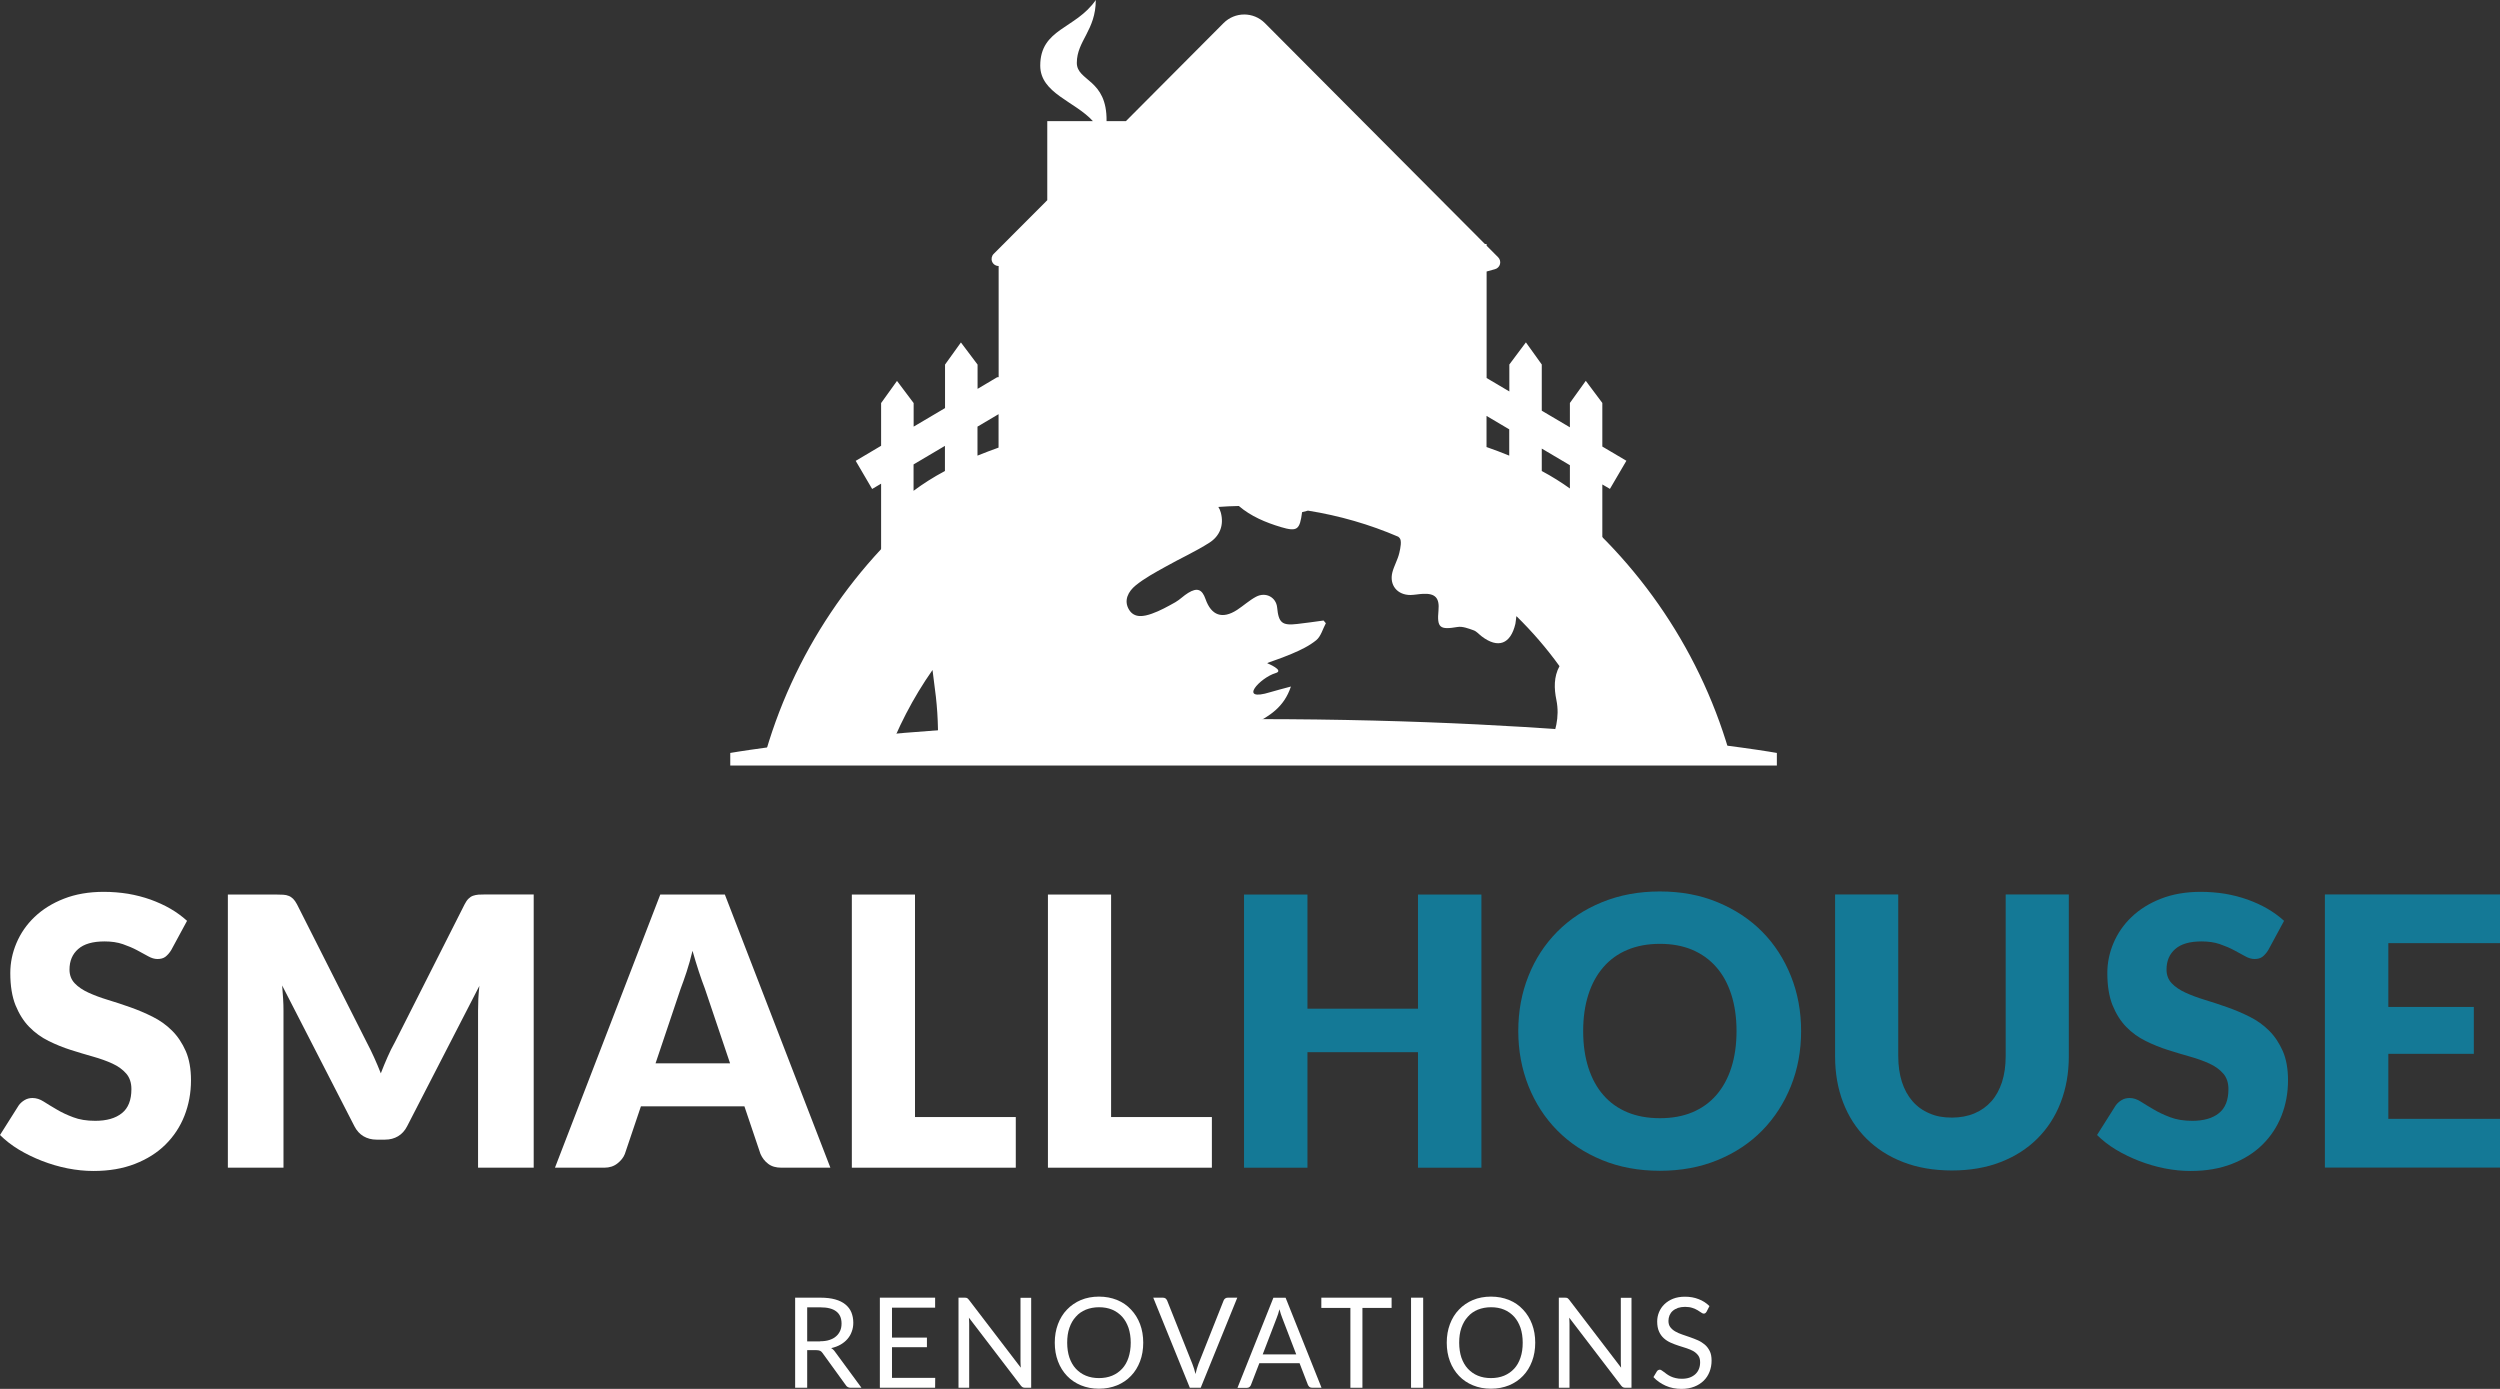 <svg width="144" height="80" viewBox="0 0 144 80" fill="none" xmlns="http://www.w3.org/2000/svg">
<rect x="0" y="0" width="144" height="80" fill="#333333" stroke="none"/>
<path d="M50.996 43.831C51.678 41.96 52.587 40.196 53.713 38.592C53.78 39.115 53.846 39.628 53.907 40.134C54.046 41.37 54.062 42.601 53.985 43.831H70.386C70.708 42.979 71.307 42.205 72.249 41.699C73.098 41.242 73.952 40.763 74.357 39.544C73.874 39.678 73.519 39.761 73.175 39.867C71.251 40.463 72.593 39.026 73.475 38.77C74.013 38.614 72.993 38.203 72.993 38.203C73.015 38.158 73.669 37.974 74.395 37.663C74.894 37.451 75.405 37.212 75.82 36.872C76.087 36.649 76.192 36.226 76.369 35.898C76.325 35.848 76.281 35.797 76.236 35.742C75.732 35.809 75.222 35.887 74.711 35.942C73.847 36.042 73.647 35.87 73.564 34.996C73.508 34.4 72.904 34.072 72.338 34.378C71.956 34.584 71.623 34.89 71.257 35.13C70.409 35.681 69.771 35.458 69.438 34.506C69.239 33.938 68.961 33.832 68.44 34.15C68.18 34.306 67.963 34.539 67.697 34.69C67.259 34.935 66.821 35.18 66.35 35.347C65.895 35.508 65.346 35.625 65.036 35.124C64.703 34.584 64.997 34.06 65.413 33.721C65.934 33.298 66.538 32.975 67.126 32.647C67.963 32.173 68.85 31.778 69.66 31.26C70.253 30.882 70.514 30.258 70.32 29.529C70.287 29.401 70.237 29.295 70.176 29.2C70.564 29.173 70.958 29.15 71.357 29.145C72.055 29.741 72.893 30.091 73.774 30.358C74.734 30.642 74.867 30.509 75 29.501C75.111 29.473 75.227 29.445 75.338 29.412C77.151 29.701 78.898 30.208 80.539 30.915C80.561 30.937 80.589 30.96 80.611 30.982C80.755 31.127 80.667 31.567 80.6 31.85C80.511 32.234 80.301 32.585 80.201 32.964C80.012 33.704 80.489 34.278 81.249 34.272C81.487 34.267 81.726 34.216 81.97 34.205C82.674 34.172 82.923 34.445 82.857 35.157C82.763 36.165 82.934 36.287 83.949 36.115C84.237 36.065 84.576 36.198 84.875 36.304C85.053 36.365 85.191 36.538 85.347 36.655C86.289 37.373 87.01 37.106 87.287 35.931C87.315 35.803 87.315 35.664 87.337 35.536C87.343 35.519 87.343 35.508 87.348 35.491C88.252 36.377 89.084 37.34 89.827 38.37C89.494 38.982 89.511 39.656 89.649 40.324C89.849 41.32 89.588 42.189 89.2 43.063C89.084 43.319 88.967 43.58 88.851 43.837H99.752C96.414 31.511 85.175 22.414 71.856 22.414C58.537 22.414 47.298 31.511 43.96 43.837H50.996V43.831Z" fill="white"/>
<path d="M59.713 32.235C60.084 29.874 61.775 27.653 64.77 27.386C73.237 26.629 82.43 27.319 89.511 32.235H92.294V27.904L92.732 28.16L93.68 26.54L92.294 25.721V23.21L91.341 21.936L90.426 23.21V24.613L88.806 23.656V20.995L87.892 19.72L86.938 20.995V22.548L85.629 21.774V15.639L86.112 15.505C86.256 15.466 86.361 15.355 86.4 15.216C86.439 15.071 86.394 14.921 86.295 14.821L85.629 14.153V14.053H85.529L72.859 1.332C72.2 0.669 71.135 0.669 70.475 1.332L64.853 6.977H63.738C63.772 4.538 62.025 4.694 62.025 3.62C62.025 2.356 63.117 1.749 63.117 0.001C61.958 1.682 59.918 1.638 59.918 3.781C59.918 5.373 61.919 5.835 62.951 6.977H60.323V11.531L57.234 14.626C57.118 14.743 57.084 14.921 57.145 15.071C57.206 15.222 57.356 15.322 57.522 15.322V21.724L57.434 21.73L56.308 22.398V21L55.349 19.725L54.434 21V23.506L52.626 24.574V23.216L51.667 21.941L50.752 23.216V25.677L49.288 26.545L50.236 28.165L50.752 27.859V32.235H59.713ZM88.806 25.838L90.426 26.796V28.137C89.938 27.787 89.4 27.447 88.806 27.13V25.838ZM85.624 23.956L86.932 24.73V26.244C86.511 26.072 86.073 25.905 85.624 25.749V23.956ZM56.303 24.574L57.517 23.856V25.782C57.101 25.933 56.696 26.083 56.303 26.244V24.574ZM52.621 26.751L54.428 25.682V27.13C53.758 27.486 53.159 27.87 52.621 28.271V26.751Z" fill="white"/>
<path d="M102.347 44.093H42.063V43.369C42.063 43.369 53.247 41.421 72.338 41.421C91.429 41.421 102.347 43.369 102.347 43.369V44.093Z" fill="white"/>
<path d="M73.941 24.357H69.749V19.197C69.749 18.768 70.093 18.423 70.519 18.423H73.175C73.603 18.423 73.946 18.768 73.946 19.197V24.357H73.941Z" fill="white"/>
<path d="M70.58 10.629C70.386 10.629 70.214 10.74 70.131 10.913C70.048 11.085 70.076 11.291 70.198 11.442C70.553 11.87 71.085 12.138 71.684 12.138C72.283 12.138 72.815 11.865 73.17 11.442C73.292 11.297 73.32 11.091 73.236 10.913C73.153 10.74 72.981 10.629 72.787 10.629H70.58Z" fill="white"/>
<path d="M73.597 9.788C73.414 8.898 72.632 8.229 71.689 8.229C70.747 8.229 69.965 8.898 69.782 9.788H73.597Z" fill="white"/>
<path d="M9.864 54.722C9.759 54.894 9.642 55.022 9.526 55.111C9.409 55.2 9.254 55.239 9.071 55.239C8.905 55.239 8.727 55.189 8.539 55.083C8.35 54.978 8.134 54.861 7.896 54.733C7.657 54.605 7.38 54.488 7.075 54.382C6.765 54.276 6.415 54.226 6.022 54.226C5.34 54.226 4.835 54.371 4.502 54.666C4.17 54.955 4.003 55.351 4.003 55.846C4.003 56.163 4.103 56.425 4.303 56.637C4.502 56.848 4.768 57.026 5.096 57.177C5.423 57.327 5.794 57.466 6.216 57.594C6.637 57.722 7.064 57.861 7.502 58.017C7.94 58.173 8.367 58.351 8.788 58.563C9.21 58.774 9.581 59.036 9.909 59.364C10.236 59.687 10.496 60.083 10.701 60.545C10.901 61.007 11.001 61.569 11.001 62.226C11.001 62.955 10.873 63.635 10.624 64.269C10.374 64.904 10.008 65.455 9.531 65.928C9.055 66.401 8.467 66.769 7.768 67.042C7.07 67.314 6.277 67.448 5.384 67.448C4.896 67.448 4.402 67.398 3.892 67.298C3.388 67.198 2.9 67.053 2.423 66.869C1.952 66.685 1.503 66.468 1.087 66.218C0.671 65.967 0.31 65.683 -0 65.377L1.076 63.673C1.164 63.551 1.275 63.451 1.414 63.367C1.552 63.284 1.708 63.245 1.868 63.245C2.085 63.245 2.301 63.312 2.517 63.451C2.733 63.59 2.983 63.74 3.26 63.902C3.538 64.069 3.854 64.219 4.214 64.353C4.574 64.492 4.996 64.559 5.484 64.559C6.144 64.559 6.654 64.414 7.02 64.119C7.386 63.829 7.569 63.367 7.569 62.733C7.569 62.365 7.469 62.065 7.269 61.836C7.07 61.608 6.803 61.413 6.476 61.263C6.149 61.113 5.778 60.979 5.362 60.862C4.946 60.745 4.519 60.617 4.081 60.478C3.643 60.339 3.216 60.166 2.8 59.96C2.384 59.754 2.013 59.487 1.686 59.153C1.358 58.819 1.098 58.401 0.893 57.9C0.693 57.399 0.593 56.781 0.593 56.047C0.593 55.456 0.71 54.883 0.948 54.321C1.186 53.758 1.53 53.257 1.99 52.818C2.451 52.378 3.011 52.027 3.682 51.765C4.347 51.504 5.112 51.37 5.972 51.37C6.454 51.37 6.92 51.409 7.375 51.481C7.829 51.559 8.262 51.671 8.672 51.816C9.082 51.966 9.465 52.138 9.82 52.344C10.175 52.55 10.491 52.784 10.774 53.04L9.864 54.722Z" fill="white"/>
<path d="M30.741 51.525V67.258H27.536V58.211C27.536 58 27.541 57.777 27.552 57.532C27.563 57.287 27.586 57.037 27.613 56.786L23.449 64.875C23.322 65.126 23.144 65.32 22.928 65.448C22.712 65.577 22.462 65.643 22.179 65.643H21.686C21.409 65.643 21.159 65.577 20.937 65.448C20.721 65.32 20.544 65.126 20.416 64.875L16.252 56.764C16.274 57.025 16.291 57.276 16.307 57.526C16.324 57.777 16.329 58.005 16.329 58.211V67.258H13.125V51.525H15.897C16.052 51.525 16.191 51.531 16.313 51.536C16.429 51.542 16.535 51.564 16.629 51.603C16.723 51.636 16.806 51.698 16.884 51.77C16.962 51.848 17.034 51.954 17.106 52.087L21.137 60.065C21.281 60.338 21.42 60.622 21.553 60.917C21.686 61.212 21.813 61.513 21.935 61.824C22.057 61.507 22.185 61.195 22.318 60.895C22.451 60.594 22.59 60.304 22.745 60.032L26.765 52.082C26.837 51.943 26.909 51.837 26.987 51.764C27.064 51.687 27.148 51.631 27.242 51.597C27.336 51.564 27.441 51.542 27.558 51.531C27.674 51.525 27.813 51.52 27.974 51.52H30.741V51.525Z" fill="white"/>
<path d="M47.83 67.259H45.013C44.697 67.259 44.442 67.187 44.248 67.036C44.054 66.892 43.909 66.702 43.804 66.469L42.878 63.724H36.917L35.991 66.469C35.914 66.669 35.77 66.853 35.564 67.014C35.359 67.176 35.11 67.259 34.805 67.259H31.966L38.032 51.526H41.752L47.83 67.259ZM42.052 61.247L40.599 56.938C40.494 56.665 40.377 56.342 40.255 55.969C40.133 55.596 40.011 55.195 39.889 54.767C39.784 55.206 39.668 55.613 39.546 55.986C39.424 56.359 39.307 56.681 39.202 56.96L37.76 61.247H42.052Z" fill="white"/>
<path d="M58.509 64.342V67.259H49.066V51.526H52.704V64.342H58.509Z" fill="white"/>
<path d="M69.804 64.342V67.259H60.361V51.526H63.999V64.342H69.804Z" fill="white"/>
<path d="M85.33 51.526V67.259H81.676V60.606H75.31V67.259H71.656V51.526H75.31V58.101H81.676V51.526H85.33Z" fill="#147996"/>
<path d="M103.744 59.387C103.744 60.522 103.55 61.58 103.156 62.56C102.763 63.54 102.214 64.391 101.504 65.115C100.794 65.839 99.94 66.407 98.937 66.819C97.939 67.231 96.824 67.437 95.61 67.437C94.39 67.437 93.281 67.231 92.278 66.819C91.274 66.407 90.414 65.839 89.699 65.115C88.984 64.391 88.435 63.54 88.041 62.56C87.653 61.58 87.453 60.522 87.453 59.387C87.453 58.251 87.647 57.193 88.041 56.213C88.429 55.233 88.984 54.387 89.699 53.664C90.414 52.945 91.268 52.378 92.278 51.966C93.281 51.554 94.39 51.348 95.61 51.348C96.83 51.348 97.939 51.554 98.937 51.971C99.935 52.383 100.794 52.951 101.504 53.669C102.214 54.387 102.763 55.239 103.156 56.219C103.55 57.204 103.744 58.257 103.744 59.387ZM100.024 59.387C100.024 58.607 99.924 57.911 99.724 57.288C99.525 56.664 99.236 56.135 98.859 55.707C98.482 55.273 98.022 54.944 97.478 54.71C96.935 54.482 96.314 54.365 95.615 54.365C94.911 54.365 94.285 54.482 93.741 54.71C93.192 54.938 92.732 55.273 92.355 55.707C91.978 56.141 91.69 56.664 91.49 57.288C91.29 57.911 91.191 58.613 91.191 59.387C91.191 60.172 91.29 60.873 91.49 61.497C91.69 62.12 91.978 62.649 92.355 63.078C92.732 63.512 93.192 63.84 93.741 64.069C94.29 64.297 94.917 64.408 95.615 64.408C96.309 64.408 96.93 64.297 97.478 64.069C98.022 63.84 98.482 63.512 98.859 63.078C99.236 62.643 99.525 62.12 99.724 61.497C99.924 60.873 100.024 60.172 100.024 59.387Z" fill="#147996"/>
<path d="M112.422 64.374C112.91 64.374 113.348 64.291 113.73 64.129C114.113 63.968 114.44 63.734 114.706 63.433C114.972 63.133 115.172 62.76 115.316 62.325C115.455 61.891 115.527 61.396 115.527 60.839V51.52H119.164V60.839C119.164 61.802 119.009 62.687 118.698 63.495C118.388 64.302 117.939 64.998 117.357 65.577C116.774 66.161 116.07 66.612 115.238 66.935C114.407 67.258 113.47 67.419 112.433 67.419C111.385 67.419 110.448 67.258 109.616 66.935C108.784 66.612 108.08 66.156 107.498 65.577C106.916 64.992 106.472 64.302 106.162 63.495C105.851 62.687 105.701 61.802 105.701 60.839V51.52H109.339V60.828C109.339 61.385 109.411 61.874 109.549 62.314C109.688 62.748 109.893 63.121 110.159 63.428C110.426 63.734 110.747 63.968 111.135 64.129C111.501 64.296 111.934 64.374 112.422 64.374Z" fill="#147996"/>
<path d="M130.653 54.722C130.548 54.894 130.432 55.022 130.315 55.111C130.199 55.2 130.043 55.239 129.86 55.239C129.694 55.239 129.517 55.189 129.328 55.083C129.14 54.978 128.923 54.861 128.685 54.733C128.447 54.605 128.169 54.488 127.864 54.382C127.554 54.276 127.204 54.226 126.811 54.226C126.129 54.226 125.624 54.371 125.291 54.666C124.959 54.955 124.792 55.351 124.792 55.846C124.792 56.163 124.892 56.425 125.092 56.637C125.291 56.848 125.558 57.026 125.885 57.177C126.212 57.327 126.583 57.466 127.005 57.594C127.426 57.722 127.853 57.861 128.291 58.017C128.729 58.173 129.156 58.351 129.578 58.563C129.999 58.774 130.371 59.036 130.698 59.364C131.025 59.687 131.285 60.083 131.491 60.545C131.69 61.007 131.79 61.569 131.79 62.226C131.79 62.955 131.663 63.635 131.413 64.269C131.163 64.904 130.798 65.455 130.321 65.928C129.844 66.401 129.256 66.769 128.557 67.042C127.859 67.314 127.066 67.448 126.173 67.448C125.685 67.448 125.192 67.398 124.682 67.298C124.177 67.198 123.689 67.053 123.212 66.869C122.741 66.685 122.292 66.468 121.876 66.218C121.46 65.967 121.1 65.683 120.789 65.377L121.865 63.673C121.953 63.551 122.064 63.451 122.203 63.367C122.342 63.284 122.497 63.245 122.658 63.245C122.874 63.245 123.09 63.312 123.306 63.451C123.523 63.59 123.772 63.74 124.049 63.902C124.327 64.069 124.643 64.219 125.003 64.353C125.364 64.492 125.785 64.559 126.273 64.559C126.933 64.559 127.443 64.414 127.809 64.119C128.175 63.829 128.358 63.367 128.358 62.733C128.358 62.365 128.258 62.065 128.058 61.836C127.859 61.608 127.593 61.413 127.265 61.263C126.938 61.113 126.567 60.979 126.151 60.862C125.735 60.745 125.308 60.617 124.87 60.478C124.432 60.339 124.005 60.166 123.589 59.96C123.173 59.754 122.802 59.487 122.475 59.153C122.148 58.819 121.887 58.401 121.682 57.9C121.482 57.399 121.382 56.781 121.382 56.047C121.382 55.456 121.499 54.883 121.737 54.321C121.976 53.758 122.319 53.257 122.78 52.818C123.24 52.378 123.8 52.027 124.471 51.765C125.136 51.504 125.901 51.37 126.761 51.37C127.243 51.37 127.709 51.409 128.164 51.481C128.618 51.559 129.051 51.671 129.461 51.816C129.872 51.966 130.254 52.138 130.609 52.344C130.964 52.55 131.28 52.784 131.563 53.04L130.653 54.722Z" fill="#147996"/>
<path d="M137.568 54.331V58H142.492V60.7H137.568V64.446H144V67.252H133.914V51.52H144V54.325H137.568V54.331Z" fill="#147996"/>
<path d="M49.621 79.935H49C48.872 79.935 48.778 79.885 48.717 79.784L47.375 77.93C47.336 77.875 47.292 77.83 47.242 77.808C47.198 77.786 47.12 77.769 47.026 77.769H46.494V79.935H45.8V74.746H47.259C47.586 74.746 47.869 74.779 48.107 74.846C48.346 74.913 48.54 75.008 48.695 75.136C48.85 75.264 48.967 75.414 49.039 75.592C49.111 75.77 49.15 75.971 49.15 76.188C49.15 76.372 49.122 76.544 49.061 76.7C49.005 76.862 48.922 77.001 48.811 77.129C48.7 77.257 48.567 77.363 48.412 77.452C48.257 77.541 48.074 77.608 47.874 77.652C47.963 77.702 48.041 77.775 48.107 77.875L49.621 79.935ZM47.231 77.257C47.431 77.257 47.614 77.235 47.769 77.184C47.924 77.134 48.052 77.068 48.157 76.973C48.262 76.884 48.34 76.773 48.395 76.65C48.451 76.522 48.473 76.388 48.473 76.233C48.473 75.926 48.373 75.692 48.168 75.537C47.968 75.381 47.664 75.303 47.259 75.303H46.494V77.263H47.231V77.257Z" fill="white"/>
<path d="M53.868 79.361L53.863 79.935H50.68V74.746H53.863V75.32H51.379V77.045H53.391V77.597H51.379V79.367H53.868V79.361Z" fill="white"/>
<path d="M59.396 74.746V79.935H59.047C58.992 79.935 58.947 79.924 58.908 79.907C58.87 79.885 58.836 79.857 58.797 79.807L55.809 75.898C55.814 75.96 55.82 76.015 55.82 76.077C55.82 76.132 55.825 76.188 55.825 76.238V79.935H55.21V74.746H55.57C55.604 74.746 55.626 74.746 55.648 74.752C55.67 74.757 55.687 74.763 55.703 74.768C55.72 74.779 55.737 74.791 55.753 74.807C55.77 74.824 55.787 74.841 55.809 74.869L58.797 78.777C58.792 78.716 58.786 78.654 58.786 78.593C58.781 78.532 58.781 78.476 58.781 78.426V74.752H59.396V74.746Z" fill="white"/>
<path d="M65.85 77.34C65.85 77.73 65.79 78.086 65.668 78.409C65.546 78.732 65.374 79.016 65.146 79.25C64.925 79.484 64.653 79.667 64.342 79.795C64.026 79.923 63.682 79.99 63.3 79.99C62.923 79.99 62.574 79.923 62.263 79.795C61.953 79.667 61.681 79.484 61.459 79.25C61.237 79.016 61.06 78.737 60.938 78.409C60.816 78.086 60.755 77.73 60.755 77.34C60.755 76.95 60.816 76.594 60.938 76.271C61.06 75.948 61.232 75.664 61.459 75.431C61.681 75.197 61.953 75.013 62.263 74.879C62.574 74.751 62.923 74.685 63.3 74.685C63.682 74.685 64.026 74.751 64.342 74.879C64.658 75.007 64.925 75.191 65.146 75.431C65.368 75.664 65.546 75.948 65.668 76.271C65.79 76.594 65.85 76.95 65.85 77.34ZM65.13 77.34C65.13 77.023 65.085 76.733 65.002 76.483C64.913 76.227 64.791 76.015 64.636 75.843C64.475 75.67 64.287 75.531 64.06 75.436C63.832 75.341 63.583 75.297 63.3 75.297C63.023 75.297 62.773 75.347 62.546 75.436C62.319 75.531 62.124 75.664 61.969 75.843C61.808 76.015 61.686 76.232 61.598 76.483C61.509 76.739 61.47 77.023 61.47 77.34C61.47 77.657 61.514 77.947 61.598 78.197C61.686 78.448 61.808 78.665 61.969 78.838C62.13 79.01 62.324 79.149 62.546 79.239C62.773 79.333 63.023 79.378 63.3 79.378C63.577 79.378 63.832 79.333 64.06 79.239C64.287 79.144 64.475 79.01 64.636 78.838C64.797 78.665 64.919 78.448 65.002 78.197C65.085 77.941 65.13 77.657 65.13 77.34Z" fill="white"/>
<path d="M71.268 74.746L69.161 79.935H68.534L66.427 74.746H66.987C67.048 74.746 67.098 74.763 67.137 74.791C67.176 74.824 67.204 74.863 67.226 74.908L68.684 78.571C68.717 78.654 68.745 78.743 68.778 78.838C68.806 78.933 68.834 79.038 68.862 79.144C68.884 79.038 68.911 78.938 68.939 78.838C68.967 78.743 68.995 78.654 69.028 78.571L70.481 74.908C70.497 74.869 70.525 74.83 70.564 74.796C70.608 74.763 70.658 74.746 70.719 74.746H71.268Z" fill="white"/>
<path d="M76.12 79.934H75.576C75.515 79.934 75.465 79.917 75.427 79.889C75.388 79.856 75.36 79.817 75.338 79.773L74.855 78.52H72.538L72.055 79.773C72.039 79.817 72.011 79.856 71.972 79.889C71.933 79.923 71.883 79.94 71.822 79.94H71.279L73.347 74.751H74.051L76.12 79.934ZM74.661 78.008L73.852 75.898C73.83 75.837 73.802 75.764 73.774 75.681C73.746 75.597 73.724 75.508 73.697 75.413C73.647 75.608 73.597 75.77 73.541 75.903L72.732 78.013H74.661V78.008Z" fill="white"/>
<path d="M80.151 75.336H78.476V79.935H77.783V75.336H76.109V74.746H80.156V75.336H80.151Z" fill="white"/>
<path d="M81.975 79.935H81.276V74.746H81.975V79.935Z" fill="white"/>
<path d="M88.429 77.34C88.429 77.73 88.368 78.086 88.246 78.409C88.124 78.732 87.952 79.016 87.725 79.25C87.503 79.484 87.231 79.667 86.921 79.795C86.605 79.923 86.261 79.99 85.879 79.99C85.496 79.99 85.152 79.923 84.842 79.795C84.531 79.667 84.259 79.484 84.038 79.25C83.816 79.016 83.638 78.737 83.516 78.409C83.394 78.086 83.333 77.73 83.333 77.34C83.333 76.95 83.394 76.594 83.516 76.271C83.638 75.948 83.81 75.664 84.038 75.431C84.259 75.197 84.531 75.013 84.842 74.879C85.152 74.751 85.501 74.685 85.879 74.685C86.261 74.685 86.605 74.751 86.921 74.879C87.237 75.007 87.503 75.191 87.725 75.431C87.947 75.664 88.124 75.948 88.246 76.271C88.368 76.594 88.429 76.95 88.429 77.34ZM87.708 77.34C87.708 77.023 87.664 76.733 87.581 76.483C87.492 76.227 87.37 76.015 87.215 75.843C87.054 75.67 86.865 75.531 86.638 75.436C86.411 75.341 86.161 75.297 85.879 75.297C85.601 75.297 85.352 75.347 85.124 75.436C84.897 75.531 84.703 75.664 84.548 75.843C84.387 76.015 84.265 76.232 84.176 76.483C84.088 76.739 84.049 77.023 84.049 77.34C84.049 77.657 84.093 77.947 84.176 78.197C84.265 78.448 84.387 78.665 84.548 78.838C84.709 79.01 84.903 79.149 85.124 79.239C85.352 79.333 85.601 79.378 85.879 79.378C86.156 79.378 86.411 79.333 86.638 79.239C86.865 79.144 87.054 79.01 87.215 78.838C87.376 78.665 87.498 78.448 87.581 78.197C87.669 77.941 87.708 77.657 87.708 77.34Z" fill="white"/>
<path d="M93.974 74.746V79.935H93.625C93.569 79.935 93.525 79.924 93.486 79.907C93.447 79.885 93.414 79.857 93.375 79.807L90.387 75.898C90.392 75.96 90.398 76.015 90.398 76.077C90.398 76.132 90.403 76.188 90.403 76.238V79.935H89.788V74.746H90.148C90.181 74.746 90.204 74.746 90.226 74.752C90.248 74.757 90.265 74.763 90.281 74.768C90.298 74.779 90.314 74.791 90.331 74.807C90.348 74.824 90.364 74.841 90.387 74.869L93.375 78.777C93.37 78.716 93.364 78.654 93.364 78.593C93.359 78.532 93.359 78.476 93.359 78.426V74.752H93.974V74.746Z" fill="white"/>
<path d="M98.299 75.553C98.277 75.587 98.255 75.615 98.227 75.637C98.199 75.654 98.171 75.665 98.133 75.665C98.094 75.665 98.044 75.642 97.989 75.603C97.933 75.564 97.867 75.52 97.783 75.47C97.7 75.42 97.6 75.375 97.484 75.336C97.368 75.297 97.223 75.275 97.062 75.275C96.907 75.275 96.769 75.297 96.647 75.336C96.53 75.381 96.43 75.436 96.347 75.509C96.264 75.581 96.209 75.665 96.164 75.765C96.125 75.865 96.103 75.971 96.103 76.082C96.103 76.227 96.136 76.349 96.209 76.444C96.281 76.539 96.375 76.622 96.491 76.689C96.608 76.756 96.741 76.817 96.891 76.867C97.04 76.917 97.19 76.967 97.345 77.023C97.501 77.079 97.65 77.134 97.8 77.201C97.95 77.268 98.077 77.352 98.199 77.452C98.316 77.552 98.41 77.68 98.482 77.825C98.554 77.969 98.587 78.153 98.587 78.37C98.587 78.599 98.549 78.81 98.471 79.01C98.393 79.211 98.282 79.383 98.133 79.528C97.983 79.673 97.805 79.79 97.589 79.873C97.373 79.957 97.129 80.001 96.857 80.001C96.519 80.001 96.214 79.94 95.942 79.818C95.671 79.695 95.432 79.534 95.238 79.322L95.438 78.988C95.454 78.96 95.482 78.938 95.51 78.921C95.538 78.905 95.571 78.894 95.604 78.894C95.638 78.894 95.671 78.905 95.71 78.933C95.748 78.96 95.793 78.988 95.843 79.027C95.893 79.066 95.954 79.105 96.015 79.155C96.081 79.2 96.153 79.244 96.236 79.283C96.32 79.322 96.414 79.356 96.519 79.378C96.624 79.406 96.746 79.417 96.874 79.417C97.04 79.417 97.19 79.395 97.318 79.35C97.445 79.306 97.556 79.239 97.65 79.155C97.739 79.072 97.811 78.972 97.856 78.855C97.905 78.738 97.927 78.61 97.927 78.465C97.927 78.309 97.894 78.181 97.822 78.081C97.75 77.981 97.656 77.897 97.545 77.83C97.428 77.763 97.295 77.708 97.146 77.658C96.996 77.613 96.846 77.563 96.691 77.513C96.536 77.463 96.386 77.407 96.236 77.34C96.087 77.274 95.954 77.19 95.837 77.084C95.721 76.978 95.626 76.85 95.56 76.695C95.488 76.539 95.454 76.344 95.454 76.116C95.454 75.932 95.488 75.754 95.56 75.581C95.632 75.409 95.732 75.258 95.87 75.125C96.009 74.991 96.175 74.885 96.369 74.807C96.569 74.729 96.796 74.69 97.051 74.69C97.34 74.69 97.6 74.735 97.839 74.83C98.077 74.919 98.282 75.052 98.465 75.23L98.299 75.553Z" fill="white"/>
</svg>
